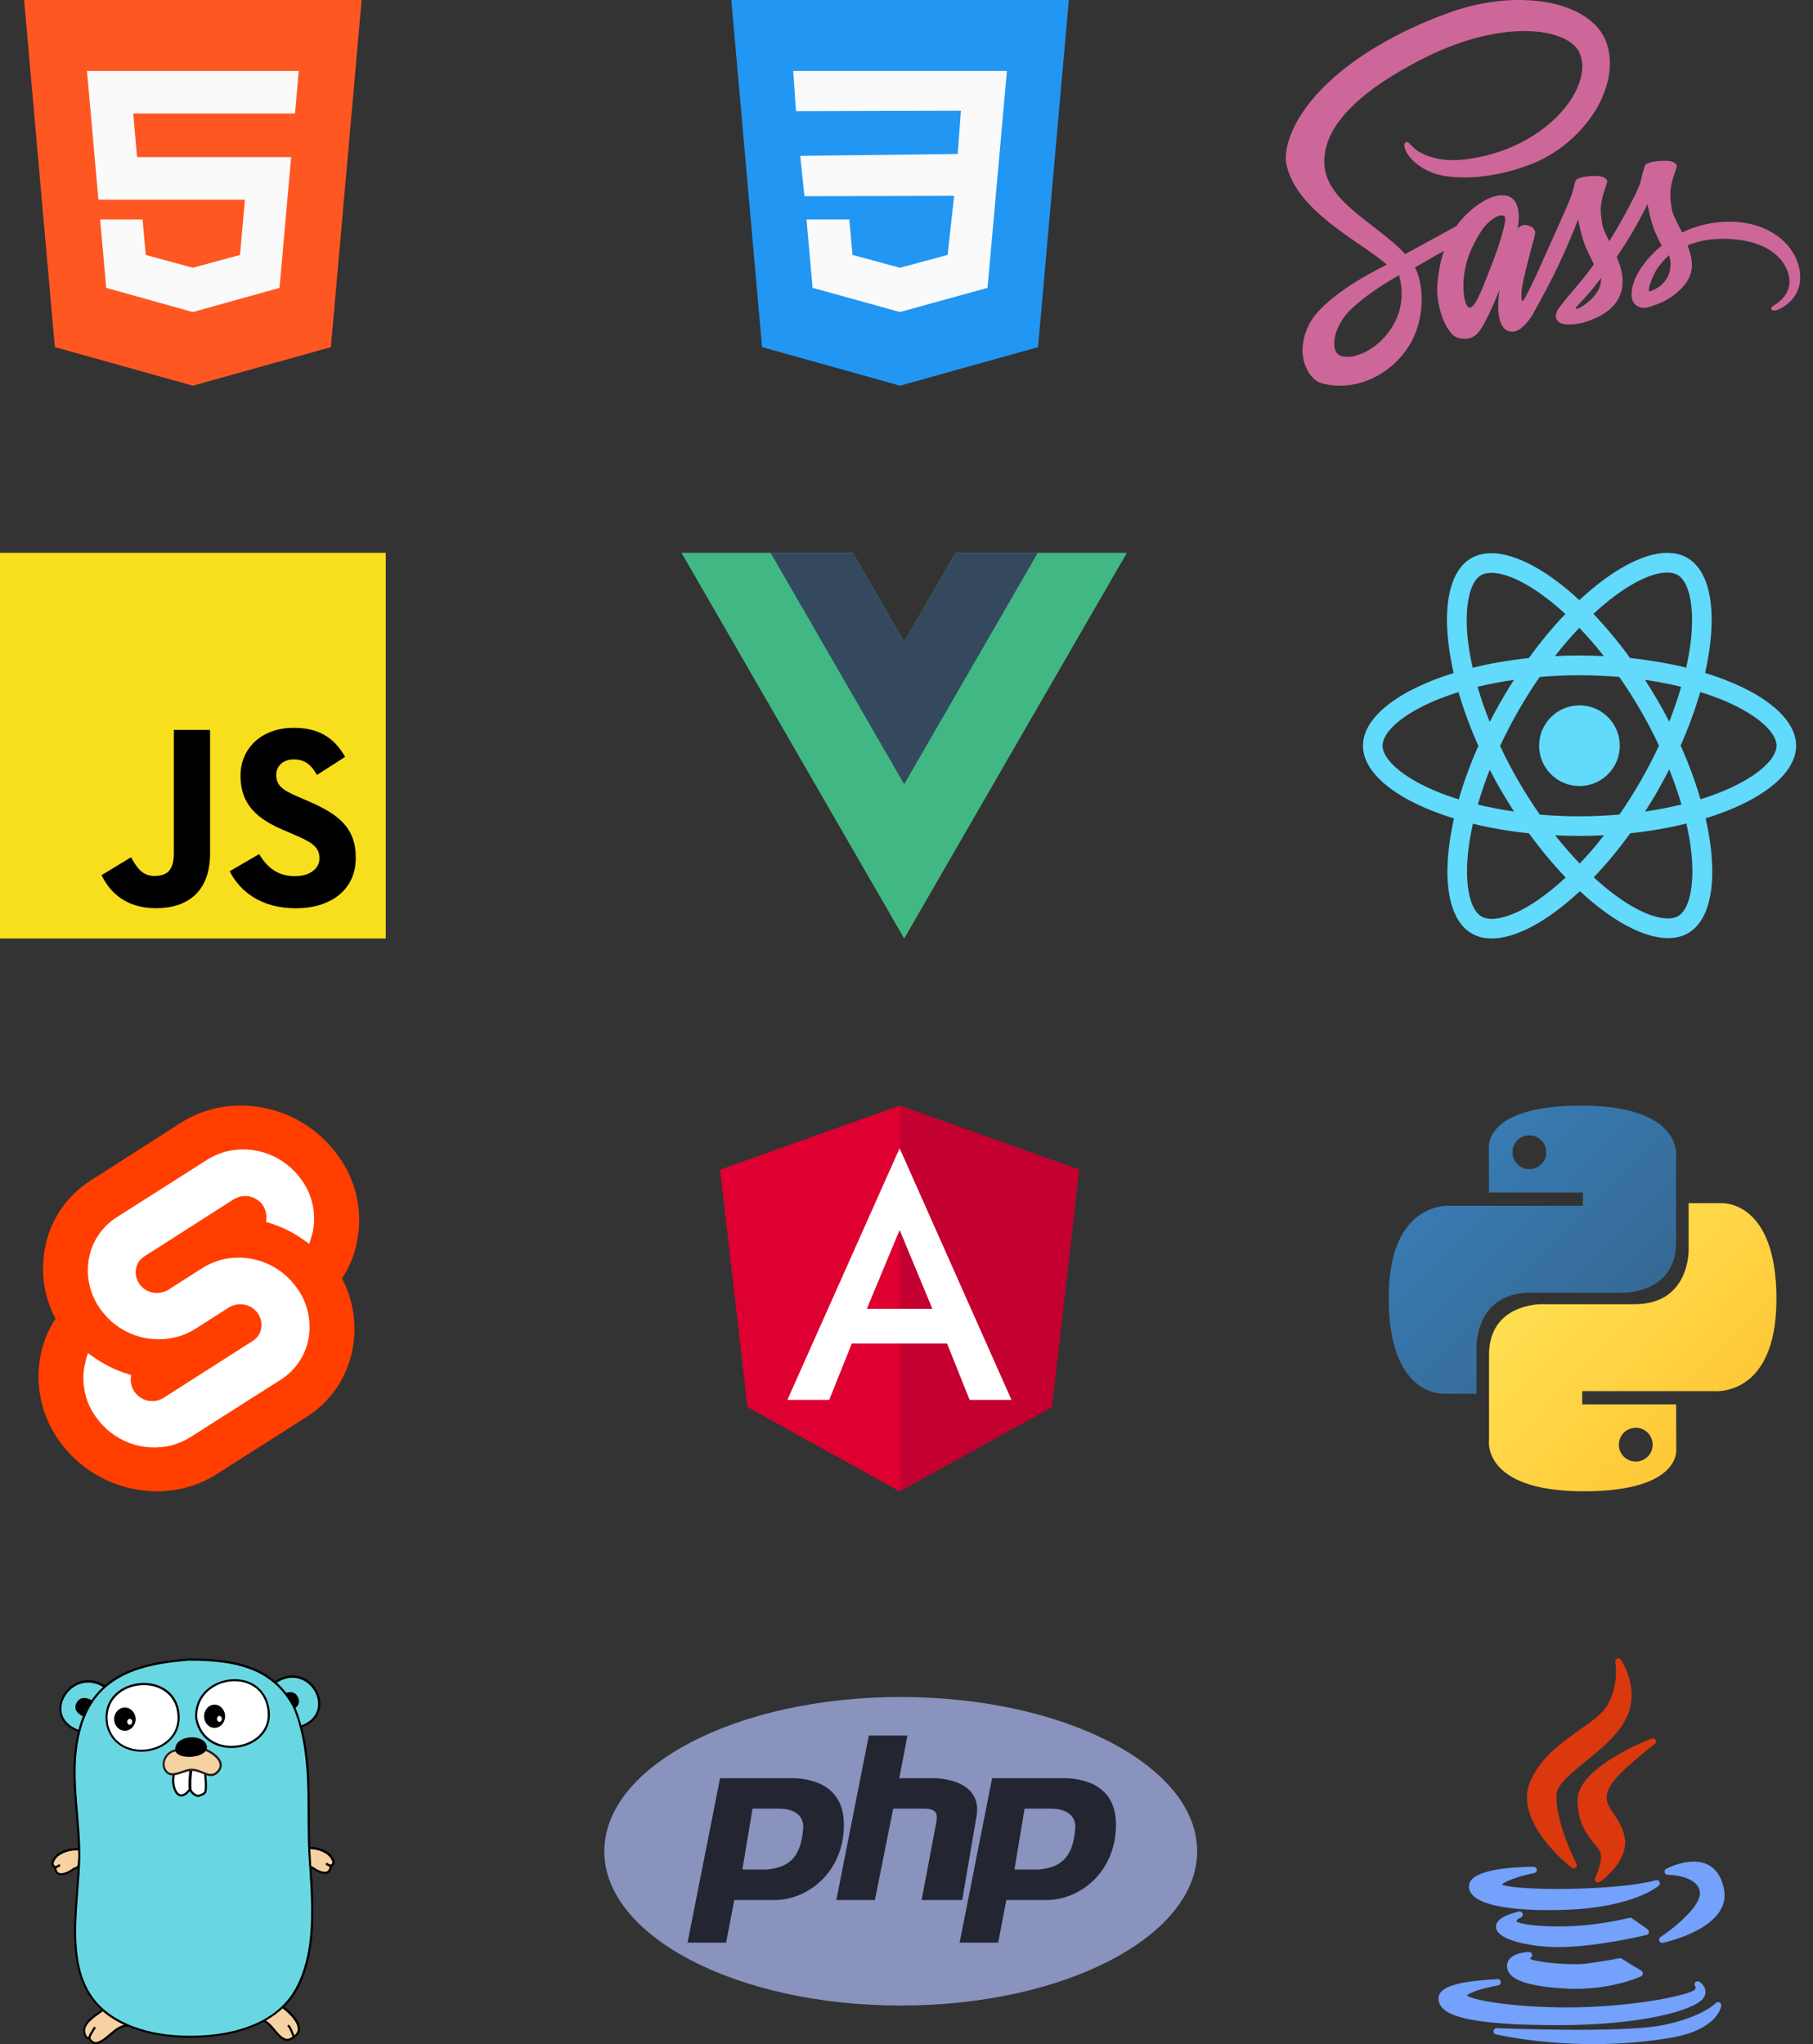 <svg width="141" height="159" viewBox="0 0 141 159" fill="none" xmlns="http://www.w3.org/2000/svg">
<rect x="0" y="0" width="141" height="159" fill="#333333" stroke="none"/>
<path d="M1.875 0L4.266 27L15 30L25.731 27.002L28.125 0H1.875Z" fill="#FF5722"/>
<path d="M22.941 8.829H15H10.359L10.659 12.221H15H22.64L21.739 22.391L15 24.272L14.994 24.274L8.259 22.391L7.789 17.072H11.089L11.334 19.832L14.996 20.828L15 20.826L18.666 19.83L19.048 15.534H15H7.654L6.765 5.52H15H23.233L22.941 8.829Z" fill="#FAFAFA"/>
<path d="M56.875 0L59.266 27L70 30L80.731 27.002L83.125 0H56.875Z" fill="#2196F3"/>
<path d="M78.014 8.829L77.712 12.221L76.801 22.389L70 24.27L69.994 24.272L63.197 22.389L62.723 17.072H66.053L66.301 19.83L69.996 20.828L69.998 20.826L73.699 19.828L74.204 15.232L62.564 15.264L62.234 12.122L74.483 11.977L74.731 8.614L61.906 8.649L61.69 5.52H70H78.31L78.014 8.829Z" fill="#FAFAFA"/>
<path d="M134.446 17.246C133.05 17.253 131.837 17.589 130.822 18.086C130.449 17.348 130.076 16.691 130.011 16.208C129.938 15.646 129.85 15.302 129.938 14.63C130.025 13.958 130.42 13.001 130.413 12.928C130.405 12.854 130.325 12.511 129.521 12.504C128.717 12.496 128.023 12.657 127.943 12.869C127.863 13.081 127.709 13.563 127.607 14.06C127.468 14.791 125.999 17.399 125.159 18.766C124.889 18.232 124.655 17.765 124.604 17.392C124.531 16.829 124.443 16.486 124.531 15.814C124.618 15.142 125.013 14.184 125.006 14.111C124.998 14.038 124.918 13.695 124.114 13.687C123.31 13.68 122.616 13.841 122.536 14.053C122.456 14.265 122.368 14.761 122.2 15.244C122.032 15.726 120.081 20.081 119.569 21.206C119.306 21.783 119.08 22.244 118.919 22.558C118.919 22.558 118.912 22.58 118.89 22.616C118.751 22.887 118.671 23.033 118.671 23.033C118.671 23.033 118.671 23.033 118.671 23.04C118.561 23.237 118.444 23.42 118.386 23.42C118.342 23.42 118.261 22.894 118.4 22.178C118.693 20.665 119.387 18.313 119.379 18.232C119.379 18.188 119.511 17.779 118.926 17.567C118.356 17.355 118.152 17.706 118.101 17.706C118.05 17.706 118.013 17.83 118.013 17.83C118.013 17.83 118.649 15.185 116.8 15.185C115.646 15.185 114.053 16.449 113.264 17.589C112.767 17.86 111.707 18.437 110.575 19.058C110.144 19.299 109.698 19.54 109.281 19.767C109.252 19.737 109.223 19.701 109.194 19.672C106.958 17.282 102.822 15.595 102.998 12.387C103.063 11.218 103.465 8.149 110.94 4.423C117.092 1.39 121.988 2.23 122.835 4.094C124.048 6.753 120.212 11.693 113.855 12.409C111.43 12.679 110.158 11.744 109.837 11.393C109.501 11.028 109.45 11.006 109.325 11.079C109.121 11.188 109.252 11.517 109.325 11.707C109.515 12.204 110.297 13.081 111.62 13.512C112.789 13.892 115.631 14.104 119.073 12.774C122.923 11.284 125.934 7.141 125.049 3.67C124.165 0.148 118.32 -1.014 112.789 0.952C109.501 2.121 105.935 3.962 103.37 6.359C100.323 9.208 99.841 11.685 100.038 12.723C100.747 16.406 105.825 18.802 107.857 20.578C107.754 20.636 107.659 20.687 107.579 20.731C106.563 21.235 102.691 23.259 101.726 25.4C100.63 27.826 101.902 29.565 102.742 29.799C105.35 30.522 108.032 29.222 109.471 27.073C110.911 24.925 110.736 22.134 110.071 20.855C110.063 20.841 110.056 20.826 110.041 20.811C110.304 20.658 110.575 20.497 110.838 20.344C111.357 20.037 111.868 19.752 112.306 19.518C112.058 20.198 111.875 21.009 111.788 22.178C111.678 23.552 112.241 25.334 112.979 26.036C113.307 26.343 113.695 26.35 113.943 26.35C114.805 26.35 115.193 25.634 115.624 24.786C116.15 23.749 116.625 22.543 116.625 22.543C116.625 22.543 116.033 25.802 117.64 25.802C118.225 25.802 118.817 25.042 119.08 24.655C119.08 24.662 119.08 24.662 119.08 24.662C119.08 24.662 119.094 24.64 119.124 24.589C119.182 24.494 119.219 24.436 119.219 24.436C119.219 24.436 119.219 24.428 119.219 24.421C119.452 24.012 119.979 23.084 120.76 21.542C121.769 19.555 122.74 17.07 122.74 17.07C122.74 17.07 122.828 17.677 123.128 18.685C123.303 19.277 123.668 19.927 123.961 20.556C123.727 20.885 123.581 21.067 123.581 21.067C123.581 21.067 123.581 21.067 123.588 21.075C123.398 21.323 123.193 21.593 122.967 21.856C122.171 22.806 121.221 23.895 121.089 24.209C120.936 24.582 120.972 24.852 121.265 25.071C121.476 25.232 121.856 25.254 122.244 25.232C122.96 25.181 123.464 25.006 123.712 24.896C124.1 24.757 124.553 24.545 124.976 24.231C125.758 23.654 126.233 22.828 126.189 21.739C126.167 21.14 125.97 20.541 125.729 19.979C125.802 19.876 125.868 19.774 125.941 19.672C127.176 17.867 128.133 15.887 128.133 15.887C128.133 15.887 128.221 16.493 128.52 17.502C128.666 18.013 128.966 18.568 129.229 19.109C128.067 20.052 127.351 21.148 127.095 21.864C126.635 23.194 126.993 23.793 127.673 23.931C127.979 23.997 128.418 23.851 128.739 23.712C129.148 23.581 129.631 23.354 130.091 23.018C130.873 22.441 131.625 21.637 131.582 20.549C131.56 20.052 131.428 19.562 131.246 19.087C132.232 18.678 133.503 18.451 135.125 18.641C138.603 19.051 139.29 21.221 139.159 22.134C139.027 23.047 138.297 23.544 138.055 23.698C137.814 23.851 137.734 23.902 137.756 24.012C137.785 24.173 137.902 24.165 138.107 24.136C138.392 24.085 139.933 23.398 139.999 21.718C140.109 19.569 138.063 17.224 134.446 17.246ZM107.616 26.292C106.461 27.548 104.854 28.023 104.159 27.621C103.414 27.19 103.706 25.334 105.124 24.005C105.986 23.194 107.097 22.441 107.835 21.981C108.003 21.878 108.251 21.732 108.551 21.549C108.602 21.52 108.631 21.506 108.631 21.506C108.69 21.469 108.748 21.433 108.807 21.396C109.325 23.296 108.828 24.969 107.616 26.292ZM116.018 20.578C115.616 21.557 114.776 24.063 114.265 23.924C113.826 23.807 113.556 21.907 114.177 20.03C114.491 19.087 115.156 17.962 115.543 17.523C116.172 16.822 116.866 16.588 117.034 16.873C117.246 17.246 116.267 19.964 116.018 20.578ZM122.952 23.895C122.784 23.983 122.624 24.041 122.551 23.997C122.499 23.968 122.624 23.851 122.624 23.851C122.624 23.851 123.493 22.916 123.836 22.492C124.034 22.244 124.268 21.951 124.516 21.623C124.516 21.652 124.516 21.688 124.516 21.718C124.516 22.835 123.435 23.588 122.952 23.895ZM128.301 22.675C128.177 22.587 128.199 22.295 128.615 21.381C128.776 21.023 129.156 20.424 129.806 19.847C129.879 20.081 129.93 20.307 129.923 20.519C129.916 21.929 128.907 22.456 128.301 22.675Z" fill="#CD6799"/>
<path d="M30 43H0V73H30V43Z" fill="#F7DF1E"/>
<path d="M20.152 66.438C20.757 67.424 21.543 68.15 22.933 68.15C24.102 68.15 24.848 67.566 24.848 66.759C24.848 65.792 24.081 65.45 22.795 64.888L22.091 64.585C20.056 63.719 18.705 62.633 18.705 60.338C18.705 58.223 20.316 56.614 22.834 56.614C24.626 56.614 25.914 57.238 26.843 58.871L24.648 60.281C24.164 59.414 23.643 59.072 22.834 59.072C22.008 59.072 21.484 59.596 21.484 60.281C21.484 61.126 22.008 61.469 23.218 61.992L23.922 62.294C26.318 63.321 27.67 64.369 27.67 66.723C27.67 69.261 25.676 70.651 22.999 70.651C20.381 70.651 18.689 69.404 17.862 67.769L20.152 66.438ZM10.194 66.682C10.637 67.468 11.04 68.132 12.008 68.132C12.934 68.132 13.519 67.769 13.519 66.361V56.775H16.338V66.399C16.338 69.318 14.626 70.646 12.128 70.646C9.871 70.646 8.564 69.478 7.899 68.071L10.194 66.682Z" fill="black"/>
<path d="M74.32 43L70.32 49.928L66.32 43H53L70.32 73L87.641 43H74.32Z" fill="#41B883"/>
<path d="M74.32 43L70.32 49.928L66.32 43H59.928L70.32 61L80.713 43H74.32Z" fill="#34495E"/>
<path d="M139.687 58.003C139.687 55.772 136.893 53.657 132.608 52.345C133.597 47.978 133.157 44.504 131.221 43.391C130.775 43.13 130.253 43.007 129.683 43.007V44.538C129.999 44.538 130.253 44.6 130.466 44.717C131.399 45.252 131.805 47.292 131.489 49.915C131.413 50.56 131.29 51.24 131.138 51.933C129.793 51.604 128.323 51.35 126.778 51.185C125.851 49.915 124.89 48.761 123.922 47.752C126.16 45.671 128.261 44.531 129.69 44.531V43C127.801 43 125.329 44.346 122.83 46.681C120.331 44.36 117.859 43.028 115.97 43.028V44.559C117.392 44.559 119.5 45.692 121.738 47.758C120.777 48.768 119.816 49.915 118.902 51.185C117.35 51.35 115.881 51.604 114.535 51.94C114.377 51.254 114.26 50.587 114.178 49.949C113.855 47.326 114.254 45.287 115.181 44.744C115.387 44.62 115.654 44.566 115.97 44.566V43.034C115.393 43.034 114.872 43.158 114.418 43.419C112.489 44.531 112.056 47.999 113.052 52.352C108.781 53.671 106 55.779 106 58.003C106 60.235 108.795 62.35 113.079 63.661C112.091 68.029 112.53 71.503 114.466 72.615C114.913 72.876 115.435 73 116.011 73C117.9 73 120.372 71.654 122.871 69.32C125.371 71.64 127.843 72.972 129.731 72.972C130.308 72.972 130.829 72.849 131.283 72.588C133.212 71.476 133.645 68.008 132.649 63.655C136.906 62.343 139.687 60.228 139.687 58.003ZM130.747 53.423C130.493 54.309 130.177 55.222 129.82 56.136C129.539 55.586 129.243 55.037 128.921 54.488C128.605 53.938 128.268 53.403 127.932 52.881C128.907 53.025 129.848 53.204 130.747 53.423ZM127.602 60.736C127.067 61.663 126.517 62.542 125.947 63.359C124.924 63.449 123.887 63.497 122.844 63.497C121.807 63.497 120.77 63.449 119.754 63.366C119.184 62.549 118.628 61.677 118.092 60.757C117.57 59.857 117.096 58.944 116.664 58.024C117.089 57.104 117.57 56.184 118.085 55.284C118.621 54.357 119.17 53.478 119.74 52.661C120.763 52.572 121.8 52.524 122.844 52.524C123.881 52.524 124.917 52.572 125.934 52.654C126.504 53.471 127.06 54.344 127.595 55.264C128.117 56.163 128.591 57.076 129.024 57.997C128.591 58.917 128.117 59.837 127.602 60.736ZM129.82 59.844C130.191 60.764 130.507 61.684 130.768 62.577C129.868 62.796 128.921 62.982 127.939 63.126C128.275 62.597 128.612 62.055 128.927 61.498C129.243 60.949 129.539 60.393 129.82 59.844ZM122.857 67.17C122.219 66.511 121.58 65.776 120.948 64.973C121.566 65.001 122.198 65.021 122.837 65.021C123.482 65.021 124.121 65.007 124.746 64.973C124.128 65.776 123.489 66.511 122.857 67.17ZM117.749 63.126C116.774 62.982 115.833 62.803 114.933 62.583C115.187 61.698 115.503 60.784 115.86 59.871C116.142 60.42 116.437 60.97 116.76 61.519C117.083 62.068 117.412 62.604 117.749 63.126ZM122.823 48.837C123.462 49.496 124.1 50.23 124.732 51.034C124.114 51.006 123.482 50.986 122.844 50.986C122.198 50.986 121.56 50.999 120.935 51.034C121.553 50.23 122.191 49.496 122.823 48.837ZM117.742 52.881C117.405 53.41 117.069 53.952 116.753 54.508C116.437 55.058 116.142 55.607 115.86 56.156C115.49 55.236 115.174 54.316 114.913 53.423C115.812 53.211 116.76 53.025 117.742 52.881ZM111.528 61.478C109.097 60.441 107.524 59.081 107.524 58.003C107.524 56.925 109.097 55.559 111.528 54.529C112.118 54.275 112.764 54.048 113.43 53.835C113.821 55.181 114.336 56.582 114.975 58.017C114.343 59.445 113.835 60.839 113.45 62.178C112.77 61.965 112.125 61.732 111.528 61.478ZM115.222 71.29C114.288 70.755 113.883 68.715 114.199 66.092C114.274 65.447 114.398 64.767 114.549 64.073C115.895 64.403 117.364 64.657 118.909 64.822C119.836 66.092 120.797 67.246 121.766 68.255C119.527 70.336 117.426 71.476 115.998 71.476C115.689 71.469 115.428 71.407 115.222 71.29ZM131.509 66.058C131.832 68.681 131.434 70.72 130.507 71.263C130.301 71.386 130.033 71.441 129.717 71.441C128.296 71.441 126.188 70.308 123.949 68.242C124.911 67.232 125.872 66.085 126.785 64.815C128.337 64.65 129.806 64.396 131.152 64.06C131.31 64.753 131.434 65.419 131.509 66.058ZM134.153 61.478C133.562 61.732 132.917 61.959 132.251 62.171C131.859 60.826 131.344 59.425 130.706 57.99C131.338 56.562 131.846 55.167 132.23 53.829C132.91 54.041 133.556 54.275 134.16 54.529C136.591 55.566 138.163 56.925 138.163 58.003C138.156 59.081 136.584 60.448 134.153 61.478Z" fill="#61DAFB"/>
<path d="M122.837 61.142C124.57 61.142 125.975 59.736 125.975 58.003C125.975 56.27 124.57 54.865 122.837 54.865C121.104 54.865 119.699 56.27 119.699 58.003C119.699 59.736 121.104 61.142 122.837 61.142Z" fill="#61DAFB"/>
<g clip-path="url(#clip0)">
<path d="M26.339 89.966C23.568 85.975 18.051 84.805 14.085 87.322L7.093 91.797C5.186 92.992 3.864 94.949 3.483 97.161C3.153 99.017 3.432 100.924 4.322 102.576C3.712 103.491 3.305 104.508 3.127 105.576C2.72 107.839 3.254 110.178 4.576 112.034C7.373 116.025 12.864 117.195 16.831 114.678L23.822 110.229C25.729 109.034 27.051 107.076 27.432 104.864C27.763 103.008 27.483 101.102 26.593 99.449C27.203 98.534 27.61 97.517 27.788 96.449C28.22 94.161 27.686 91.822 26.339 89.966Z" fill="#FF3E00"/>
<path d="M13.398 112.415C11.136 113 8.771 112.11 7.449 110.203C6.636 109.085 6.331 107.686 6.559 106.314C6.61 106.085 6.661 105.881 6.712 105.653L6.839 105.246L7.195 105.5C8.034 106.11 8.949 106.568 9.941 106.873L10.195 106.949L10.17 107.203C10.144 107.559 10.246 107.941 10.449 108.246C10.856 108.831 11.568 109.11 12.254 108.932C12.407 108.881 12.559 108.831 12.687 108.754L19.653 104.305C20.009 104.076 20.237 103.746 20.314 103.339C20.39 102.932 20.288 102.5 20.059 102.17C19.653 101.585 18.941 101.331 18.254 101.508C18.102 101.559 17.949 101.61 17.822 101.686L15.153 103.39C14.72 103.67 14.237 103.873 13.729 104C11.466 104.585 9.102 103.695 7.78 101.788C6.992 100.67 6.661 99.271 6.915 97.898C7.144 96.576 7.958 95.381 9.102 94.669L16.093 90.22C16.526 89.941 17.009 89.737 17.517 89.585C19.78 89 22.144 89.89 23.466 91.797C24.28 92.915 24.585 94.314 24.356 95.686C24.305 95.915 24.254 96.119 24.178 96.347L24.051 96.754L23.695 96.5C22.856 95.89 21.941 95.432 20.949 95.127L20.695 95.051L20.72 94.797C20.746 94.441 20.644 94.059 20.441 93.754C20.034 93.169 19.322 92.915 18.636 93.093C18.483 93.144 18.331 93.195 18.203 93.271L11.237 97.72C10.881 97.949 10.653 98.28 10.576 98.686C10.5 99.093 10.602 99.525 10.831 99.856C11.237 100.441 11.949 100.695 12.636 100.517C12.788 100.466 12.941 100.415 13.068 100.339L15.737 98.636C16.17 98.356 16.653 98.153 17.161 98C19.424 97.415 21.788 98.305 23.11 100.212C23.924 101.331 24.229 102.729 24 104.102C23.771 105.424 22.958 106.619 21.814 107.331L14.822 111.78C14.39 112.059 13.907 112.263 13.398 112.415Z" fill="white"/>
</g>
<path d="M69.965 86L56 90.98L58.13 109.445L69.965 116L81.8 109.445L83.93 90.98L69.965 86Z" fill="#DD0031"/>
<path d="M69.965 86V89.33V89.315V104.51V116L81.8 109.445L83.93 90.98L69.965 86Z" fill="#C3002F"/>
<path d="M69.965 89.315L61.235 108.89H64.49L66.245 104.51H73.655L75.41 108.89H78.665L69.965 89.315ZM72.515 101.81H67.415L69.965 95.675L72.515 101.81Z" fill="white"/>
<g clip-path="url(#clip1)">
<path d="M122.97 86C115.314 86 115.792 89.32 115.792 89.32L115.801 92.76H123.106V93.792H112.899C112.899 93.792 108 93.237 108 100.961C108 108.686 112.276 108.412 112.276 108.412H114.828V104.827C114.828 104.827 114.69 100.552 119.035 100.552C123.38 100.552 126.281 100.552 126.281 100.552C126.281 100.552 130.352 100.617 130.352 96.617C130.352 92.617 130.352 90.003 130.352 90.003C130.352 90.003 130.97 86 122.97 86ZM118.941 88.313C119.668 88.313 120.256 88.9 120.256 89.627C120.256 90.354 119.668 90.942 118.941 90.942C118.215 90.942 117.627 90.354 117.627 89.627C117.627 88.9 118.215 88.313 118.941 88.313Z" fill="url(#paint0_linear)"/>
<path d="M123.187 116C130.843 116 130.365 112.68 130.365 112.68L130.356 109.241H123.051V108.208H133.258C133.258 108.208 138.157 108.763 138.157 101.039C138.157 93.314 133.881 93.588 133.881 93.588H131.329V97.172C131.329 97.172 131.467 101.448 127.122 101.448C122.777 101.448 119.876 101.448 119.876 101.448C119.876 101.448 115.805 101.383 115.805 105.383C115.805 109.383 115.805 111.997 115.805 111.997C115.805 111.997 115.187 116 123.187 116ZM127.216 113.687C126.489 113.687 125.901 113.1 125.901 112.373C125.901 111.646 126.489 111.058 127.216 111.058C127.942 111.058 128.53 111.646 128.53 112.373C128.53 113.1 127.942 113.687 127.216 113.687Z" fill="url(#paint1_linear)"/>
</g>
<path d="M4.283 145.24C4.326 146.127 5.213 145.714 5.609 145.438C5.987 145.172 6.099 145.395 6.134 144.879C6.159 144.535 6.194 144.199 6.177 143.855C5.6 143.803 4.98 143.941 4.507 144.285C4.257 144.457 3.81 145.025 4.283 145.24Z" fill="#F6D2A2"/>
<path d="M21.952 156.136C22.632 156.558 23.88 157.832 22.856 158.451C21.875 159.346 21.324 157.462 20.463 157.203C20.834 156.696 21.298 156.231 21.952 156.136Z" fill="#F6D2A2"/>
<path d="M9.783 157.574C8.982 157.694 8.535 158.417 7.863 158.787C7.235 159.157 6.994 158.667 6.943 158.563C6.848 158.52 6.857 158.606 6.702 158.451C6.116 157.531 7.304 156.859 7.924 156.403C8.784 156.231 9.327 156.98 9.783 157.574Z" fill="#F6D2A2"/>
<path d="M25.731 145.129C25.688 146.015 24.801 145.602 24.405 145.327C24.026 145.06 23.915 145.283 23.88 144.767C23.854 144.423 23.82 144.087 23.837 143.743C24.414 143.691 25.034 143.829 25.507 144.173C25.748 144.345 26.204 144.913 25.731 145.129Z" fill="#F6D2A2"/>
<path d="M23.381 134.319C26.454 133.234 24.052 129.026 21.376 130.885C19.62 129.379 17.202 129.103 14.663 129.103C12.175 129.301 9.809 129.757 8.156 131.203C5.488 129.482 3.027 133.613 6.159 134.654C5.282 138.063 6.28 141.54 6.142 145.008C6.013 148.124 5.196 152.298 6.925 155.095C8.397 157.487 11.564 158.34 14.172 158.434C17.503 158.555 21.539 157.737 23.157 154.51C24.706 151.437 24.276 147.607 24.078 144.294C23.88 140.946 24.25 137.546 23.381 134.319Z" fill="#69D7E2"/>
<path d="M25.963 144.604C25.877 144.423 25.713 144.216 25.558 144.104C25.163 143.82 24.655 143.665 24.13 143.648C24.113 143.115 24.095 142.529 24.095 141.789V141.118C24.087 139.001 24.061 138.071 23.94 136.909C23.846 135.997 23.699 135.154 23.493 134.362C24.19 134.095 24.646 133.656 24.827 133.088C24.999 132.563 24.913 131.969 24.62 131.444C24.319 130.928 23.837 130.541 23.278 130.386C22.675 130.222 22.021 130.343 21.393 130.764C20.834 130.291 20.188 129.93 19.465 129.654C18.183 129.181 16.694 129 14.671 129V129.086L14.663 129C12.502 129.172 10.902 129.508 9.576 130.153C9.043 130.411 8.569 130.721 8.156 131.083C7.519 130.687 6.857 130.592 6.245 130.782C5.677 130.954 5.187 131.358 4.894 131.883C4.602 132.408 4.533 133.011 4.731 133.527C4.929 134.043 5.385 134.448 6.065 134.697C5.85 135.567 5.738 136.488 5.72 137.503C5.703 138.493 5.746 139.285 5.901 141.075C6.013 142.409 6.056 143.02 6.073 143.76C5.488 143.734 4.903 143.889 4.464 144.208C4.309 144.32 4.137 144.518 4.059 144.707C3.948 144.948 3.991 145.163 4.214 145.292C4.249 145.705 4.481 145.895 4.834 145.86C5.092 145.834 5.402 145.697 5.669 145.507C5.729 145.464 5.789 145.43 5.85 145.404C5.875 145.395 5.893 145.387 5.918 145.378C5.918 145.378 5.97 145.361 5.987 145.352C6.013 145.344 6.039 145.335 6.056 145.318C6.039 145.722 6.005 146.144 5.927 147.108C5.841 148.192 5.798 148.786 5.781 149.449C5.703 151.91 5.996 153.701 6.874 155.121C7.149 155.568 7.485 155.964 7.881 156.326C7.803 156.377 7.476 156.618 7.373 156.696C7.011 156.971 6.762 157.203 6.616 157.462C6.426 157.797 6.426 158.133 6.641 158.486L6.65 158.494L6.659 158.503C6.753 158.598 6.805 158.624 6.874 158.624H6.882H6.9C6.908 158.641 6.917 158.649 6.925 158.667C6.951 158.71 6.977 158.744 7.003 158.778C7.218 159.028 7.519 159.088 7.924 158.847C8.139 158.735 8.294 158.606 8.621 158.331C8.629 158.322 8.629 158.322 8.638 158.314C9.163 157.866 9.421 157.703 9.809 157.642L9.946 157.617C9.998 157.642 10.05 157.66 10.11 157.685C11.332 158.176 12.752 158.443 14.189 158.494C16.048 158.563 17.838 158.331 19.353 157.78C19.758 157.634 20.136 157.462 20.498 157.272C20.722 157.358 20.911 157.539 21.272 157.961C21.29 157.978 21.29 157.978 21.298 157.995C21.316 158.012 21.316 158.021 21.324 158.03C21.341 158.056 21.367 158.073 21.384 158.099C21.668 158.434 21.858 158.598 22.073 158.692C22.357 158.813 22.632 158.753 22.916 158.494C23.415 158.185 23.45 157.703 23.123 157.152C22.89 156.765 22.486 156.36 22.107 156.102C22.555 155.663 22.942 155.138 23.243 154.544C24.07 152.892 24.388 150.964 24.371 148.485C24.362 147.607 24.328 146.841 24.233 145.378V145.335C24.276 145.352 24.319 145.378 24.362 145.413C24.629 145.593 24.939 145.74 25.197 145.765C25.55 145.8 25.782 145.611 25.817 145.197C26.032 145.06 26.075 144.845 25.963 144.604ZM23.226 130.566C23.742 130.704 24.19 131.066 24.465 131.548C24.741 132.029 24.818 132.572 24.663 133.054C24.5 133.561 24.087 133.966 23.441 134.207C23.312 133.742 23.157 133.286 22.985 132.847C23.235 132.632 23.355 132.365 23.157 131.986C22.959 131.608 22.615 131.565 22.262 131.677C22.038 131.384 21.789 131.126 21.531 130.885C22.099 130.523 22.684 130.42 23.226 130.566ZM4.877 133.475C4.696 133.011 4.757 132.46 5.032 131.978C5.307 131.496 5.755 131.117 6.289 130.962C6.839 130.799 7.433 130.876 8.018 131.22C7.683 131.522 7.382 131.866 7.123 132.245C6.676 132.012 6.22 131.969 5.961 132.443C5.695 132.95 6.005 133.269 6.443 133.51C6.383 133.656 6.323 133.811 6.271 133.966C6.211 134.155 6.151 134.353 6.099 134.551C5.471 134.31 5.058 133.94 4.877 133.475ZM5.918 145.206C5.91 145.206 5.858 145.223 5.858 145.232C5.832 145.24 5.807 145.249 5.781 145.266C5.712 145.292 5.643 145.335 5.574 145.387C5.333 145.559 5.041 145.688 4.817 145.705C4.559 145.731 4.412 145.619 4.386 145.309C4.567 145.249 4.645 145.206 4.714 145.103L4.576 144.999C4.524 145.068 4.473 145.094 4.318 145.146C4.309 145.146 4.309 145.146 4.3 145.154C4.163 145.077 4.137 144.956 4.214 144.784C4.283 144.629 4.438 144.449 4.567 144.354C4.98 144.053 5.531 143.906 6.082 143.941C6.082 144.156 6.091 144.371 6.082 144.578C6.082 144.604 6.082 144.621 6.073 144.647C6.065 144.767 6.065 144.819 6.056 144.879C6.03 145.129 6.013 145.163 5.918 145.206ZM8.518 158.193C8.509 158.202 8.509 158.202 8.5 158.21C8.182 158.486 8.027 158.598 7.829 158.71C7.502 158.908 7.278 158.865 7.123 158.675C7.098 158.649 7.08 158.615 7.063 158.589C7.054 158.581 7.046 158.563 7.037 158.555C7.037 158.555 7.037 158.555 7.037 158.546C7.054 158.391 7.115 158.279 7.27 158.038C7.278 158.03 7.278 158.03 7.278 158.021C7.373 157.883 7.416 157.806 7.459 157.711L7.304 157.642C7.27 157.72 7.227 157.789 7.141 157.926C7.132 157.935 7.132 157.935 7.132 157.944C6.977 158.167 6.908 158.305 6.874 158.46H6.865C6.865 158.46 6.865 158.46 6.857 158.46H6.839C6.822 158.451 6.796 158.434 6.762 158.4C6.426 157.866 6.693 157.41 7.45 156.842C7.545 156.773 7.864 156.549 7.95 156.481C7.967 156.481 7.984 156.472 8.001 156.463C8.466 156.859 9.008 157.203 9.611 157.487C9.611 157.496 9.619 157.505 9.628 157.513C9.275 157.599 9 157.78 8.518 158.193ZM22.968 157.255C23.235 157.703 23.226 158.064 22.89 158.314C22.865 158.262 22.847 158.202 22.813 158.116C22.813 158.107 22.813 158.107 22.804 158.099C22.684 157.771 22.606 157.634 22.46 157.479L22.34 157.599C22.469 157.72 22.529 157.849 22.649 158.15C22.649 158.159 22.649 158.159 22.658 158.167C22.701 158.279 22.727 158.348 22.753 158.408C22.529 158.598 22.331 158.632 22.125 158.537C21.944 158.46 21.772 158.296 21.496 157.987C21.479 157.969 21.462 157.944 21.445 157.918C21.436 157.909 21.427 157.901 21.419 157.883C21.401 157.866 21.401 157.866 21.393 157.849C21.075 157.479 20.885 157.281 20.679 157.169C21.16 156.894 21.591 156.584 21.978 156.222C22.34 156.489 22.744 156.885 22.968 157.255ZM23.088 154.467C22.348 155.956 21.04 157.006 19.284 157.642C17.787 158.185 16.014 158.408 14.181 158.34C11.022 158.228 8.285 157.126 7.003 155.043C6.142 153.658 5.858 151.893 5.936 149.466C5.961 148.804 5.996 148.21 6.082 147.125C6.177 145.903 6.202 145.55 6.228 144.999C6.245 144.604 6.245 144.199 6.237 143.769C6.22 143.011 6.177 142.409 6.065 141.058C5.91 139.268 5.867 138.484 5.884 137.503C5.91 136.212 6.082 135.076 6.443 134C7.029 132.253 8.104 131.074 9.654 130.308C10.953 129.671 12.528 129.344 14.671 129.172C16.677 129.172 18.14 129.353 19.405 129.818C20.92 130.377 22.047 131.358 22.822 132.864C23.321 134.086 23.613 135.403 23.768 136.918C23.889 138.071 23.915 139.001 23.923 141.109V141.781C23.932 142.822 23.949 143.554 23.992 144.285C24.009 144.569 24.018 144.69 24.061 145.37C24.156 146.833 24.19 147.59 24.199 148.468C24.216 150.938 23.906 152.84 23.088 154.467ZM25.722 145.042C25.713 145.042 25.705 145.034 25.696 145.034C25.541 144.982 25.49 144.948 25.438 144.888L25.3 144.991C25.378 145.094 25.455 145.137 25.627 145.197C25.593 145.507 25.447 145.619 25.197 145.593C24.973 145.576 24.681 145.438 24.44 145.275C24.371 145.223 24.302 145.189 24.233 145.154C24.224 145.154 24.216 145.146 24.207 145.146C24.173 144.672 24.173 144.552 24.156 144.302C24.147 144.147 24.138 143.993 24.13 143.838C24.612 143.846 25.085 143.993 25.447 144.259C25.576 144.354 25.731 144.535 25.799 144.69C25.886 144.836 25.868 144.965 25.722 145.042Z" fill="black"/>
<path d="M15.967 137.979C15.976 138.418 16.062 138.9 15.985 139.365C15.864 139.589 15.64 139.614 15.442 139.7C15.167 139.657 14.935 139.477 14.823 139.218C14.754 138.693 14.84 138.194 14.866 137.669C14.866 137.652 15.193 137.678 15.486 137.764C15.735 137.841 15.967 137.971 15.967 137.979Z" fill="white"/>
<path d="M13.532 138.014C13.291 138.926 13.85 140.415 14.771 139.193C14.702 138.676 14.78 138.177 14.806 137.669C14.814 137.626 13.54 137.953 13.532 138.014Z" fill="white"/>
<path d="M16.071 138.384C16.053 138.125 16.045 138.022 16.045 137.893V137.833L15.985 137.816L14.9 137.48V137.42L14.788 137.446H14.78V137.454L13.557 137.764L13.514 137.773L13.497 137.816C13.308 138.272 13.351 138.96 13.592 139.382C13.867 139.864 14.315 139.873 14.771 139.322C14.9 139.571 15.141 139.743 15.416 139.786H15.442L15.468 139.778C15.503 139.761 15.537 139.752 15.597 139.726C15.606 139.726 15.606 139.726 15.614 139.718C15.864 139.632 15.967 139.563 16.053 139.399L16.062 139.391V139.373C16.088 139.218 16.096 139.055 16.096 138.874C16.096 138.745 16.088 138.625 16.071 138.384ZM14.694 138.065C14.685 138.22 14.676 138.28 14.668 138.366C14.651 138.685 14.651 138.926 14.676 139.167C14.272 139.683 13.953 139.683 13.738 139.296C13.532 138.934 13.489 138.323 13.644 137.919L14.728 137.643C14.719 137.755 14.711 137.867 14.694 138.065ZM15.899 139.339C15.838 139.442 15.761 139.494 15.554 139.563C15.546 139.563 15.546 139.563 15.537 139.571C15.485 139.589 15.451 139.606 15.425 139.614C15.193 139.571 14.995 139.416 14.9 139.201C14.874 138.969 14.874 138.728 14.892 138.409C14.9 138.323 14.9 138.263 14.917 138.108C14.935 137.91 14.943 137.79 14.943 137.678L15.881 137.962C15.881 138.074 15.89 138.177 15.907 138.401C15.924 138.633 15.933 138.754 15.933 138.891C15.933 139.055 15.924 139.201 15.899 139.339Z" fill="black"/>
<path d="M8.351 134.229C9.143 137.311 14.074 136.519 13.885 133.429C13.661 129.728 7.594 130.443 8.351 134.229Z" fill="white"/>
<path d="M13.971 133.42C13.919 132.525 13.524 131.828 12.869 131.389C12.284 130.993 11.51 130.838 10.744 130.933C9.978 131.036 9.272 131.381 8.807 131.923C8.291 132.525 8.093 133.317 8.274 134.229L8.351 134.212L8.274 134.229C9.083 137.397 14.16 136.631 13.971 133.42ZM8.428 134.212C8.256 133.343 8.446 132.603 8.928 132.043C9.367 131.536 10.029 131.2 10.761 131.105C11.492 131.011 12.224 131.157 12.775 131.536C13.386 131.949 13.756 132.594 13.807 133.446C13.988 136.45 9.194 137.173 8.428 134.212Z" fill="black"/>
<path d="M9.711 134.625C10.172 134.625 10.546 134.221 10.546 133.722C10.546 133.223 10.172 132.818 9.711 132.818C9.25 132.818 8.876 133.223 8.876 133.722C8.876 134.221 9.25 134.625 9.711 134.625Z" fill="black"/>
<path d="M10.09 134.161C10.199 134.161 10.287 134.057 10.287 133.928C10.287 133.8 10.199 133.696 10.09 133.696C9.98 133.696 9.892 133.8 9.892 133.928C9.892 134.057 9.98 134.161 10.09 134.161Z" fill="white"/>
<path d="M15.267 133.653C15.878 137.191 21.662 136.253 20.827 132.689C20.078 129.488 15.061 130.374 15.267 133.653Z" fill="white"/>
<path d="M20.904 132.672C20.138 129.376 14.975 130.28 15.181 133.662V133.671C15.465 135.34 16.954 136.192 18.598 135.917C19.347 135.788 20.018 135.426 20.457 134.893C20.939 134.299 21.111 133.533 20.904 132.672ZM20.328 134.789C19.915 135.289 19.286 135.633 18.572 135.753C17.014 136.012 15.62 135.211 15.345 133.645C15.155 130.46 20.026 129.608 20.75 132.707C20.939 133.524 20.784 134.239 20.328 134.789Z" fill="black"/>
<path d="M16.687 134.402C17.139 134.402 17.505 133.998 17.505 133.498C17.505 132.999 17.139 132.595 16.687 132.595C16.236 132.595 15.87 132.999 15.87 133.498C15.87 133.998 16.236 134.402 16.687 134.402Z" fill="black"/>
<path d="M17.066 133.937C17.17 133.937 17.255 133.833 17.255 133.705C17.255 133.577 17.17 133.473 17.066 133.473C16.961 133.473 16.877 133.577 16.877 133.705C16.877 133.833 16.961 133.937 17.066 133.937Z" fill="white"/>
<path d="M13.71 136.154C13.03 136.214 12.479 137.015 12.832 137.652C13.296 138.495 14.338 137.574 14.983 137.66C15.732 137.678 16.343 138.452 16.937 137.798C17.6 137.075 16.653 136.369 15.904 136.06L13.71 136.154Z" fill="#F6D2A2"/>
<path d="M17.023 136.731C16.791 136.438 16.386 136.171 15.947 135.991L15.93 135.982H15.913L13.71 136.068C12.944 136.137 12.393 137.024 12.763 137.695C12.909 137.953 13.107 138.082 13.374 138.099C13.572 138.108 13.778 138.065 14.097 137.953C14.123 137.944 14.157 137.936 14.2 137.919C14.63 137.772 14.803 137.729 14.975 137.755H14.983C15.19 137.755 15.362 137.815 15.689 137.944C16.05 138.091 16.162 138.134 16.343 138.151C16.593 138.168 16.808 138.082 17.006 137.867C17.341 137.497 17.324 137.101 17.023 136.731ZM16.877 137.746C16.713 137.927 16.55 137.987 16.352 137.979C16.197 137.97 16.093 137.927 15.749 137.789C15.405 137.643 15.216 137.592 14.992 137.583C14.777 137.557 14.596 137.6 14.14 137.755C14.097 137.772 14.062 137.781 14.037 137.789C13.408 138.005 13.107 137.987 12.9 137.609C12.591 137.049 13.064 136.292 13.71 136.232L15.887 136.146C16.3 136.318 16.67 136.567 16.885 136.834C17.143 137.144 17.152 137.454 16.877 137.746Z" fill="#231F20"/>
<path d="M16.076 135.784C15.809 134.803 13.572 134.949 13.623 136.12C13.735 136.989 16.334 136.757 16.076 135.784Z" fill="black"/>
<path d="M70.053 156C82.784 156 93.105 150.627 93.105 144C93.105 137.373 82.784 132 70.053 132C57.321 132 47 137.373 47 144C47 150.627 57.321 156 70.053 156Z" fill="#8993BE"/>
<path fill-rule="evenodd" clip-rule="evenodd" d="M53.473 151.105L56 138.316H61.842C64.368 138.474 65.631 139.737 65.631 141.947C65.631 145.737 62.631 147.947 59.947 147.789H57.105L56.474 151.105H53.473ZM57.736 145.421L58.526 140.684H60.579C61.684 140.684 62.473 141.158 62.473 142.105C62.316 144.79 61.052 145.263 59.631 145.421H57.737H57.736ZM65.044 147.789L67.57 135H70.571L69.939 138.316H72.781C75.307 138.474 76.255 139.737 75.939 141.316L74.834 147.789H71.676L72.781 141.947C72.939 141.158 72.939 140.684 71.834 140.684H69.465L68.044 147.789H65.044ZM74.631 151.105L77.158 138.316H83C85.526 138.474 86.789 139.737 86.789 141.947C86.789 145.737 83.789 147.947 81.105 147.789H78.263L77.631 151.105H74.631ZM78.894 145.421L79.684 140.684H81.737C82.842 140.684 83.631 141.158 83.631 142.105C83.474 144.79 82.21 145.263 80.789 145.421H78.895H78.894Z" fill="#232531"/>
<g clip-path="url(#clip2)">
<path d="M122.852 134.559C121.465 135.534 119.894 136.639 119.052 138.467C117.59 141.656 122.044 145.136 122.235 145.282C122.279 145.316 122.332 145.333 122.385 145.333C122.441 145.333 122.497 145.314 122.543 145.276C122.631 145.202 122.656 145.076 122.603 144.974C122.587 144.943 120.988 141.837 121.047 139.61C121.069 138.834 122.154 137.953 123.304 137.021C124.357 136.168 125.551 135.2 126.249 134.069C127.782 131.577 126.078 129.128 126.061 129.103C125.993 129.008 125.868 128.974 125.761 129.021C125.654 129.068 125.595 129.183 125.62 129.297C125.623 129.314 125.955 130.933 125.033 132.602C124.653 133.292 123.818 133.879 122.852 134.559Z" fill="#DB380E"/>
<path d="M128.692 135.657C128.79 135.584 128.818 135.449 128.759 135.342C128.7 135.235 128.571 135.188 128.457 135.231C128.221 135.321 122.69 137.453 122.69 140.029C122.69 141.804 123.449 142.743 124.002 143.428C124.22 143.696 124.407 143.928 124.469 144.127C124.643 144.697 124.231 145.729 124.057 146.079C124.007 146.179 124.032 146.301 124.117 146.374C124.163 146.414 124.22 146.434 124.278 146.434C124.327 146.434 124.376 146.42 124.418 146.39C124.513 146.324 126.742 144.748 126.343 142.849C126.194 142.127 125.839 141.6 125.526 141.135C125.041 140.414 124.691 139.893 125.222 138.931C125.845 137.809 128.663 135.679 128.692 135.657Z" fill="#DB380E"/>
<path d="M114.294 146.475C114.199 146.759 114.244 147.04 114.423 147.289C115.023 148.122 117.147 148.58 120.404 148.58C120.404 148.58 120.404 148.58 120.404 148.58C120.846 148.58 121.312 148.572 121.789 148.554C126.996 148.368 128.928 146.746 129.008 146.677C129.094 146.602 129.118 146.476 129.064 146.375C129.01 146.274 128.893 146.223 128.782 146.254C126.948 146.755 123.523 146.932 121.148 146.932C118.49 146.932 117.136 146.741 116.805 146.599C116.975 146.366 118.024 145.949 119.323 145.693C119.448 145.669 119.533 145.554 119.521 145.428C119.508 145.302 119.403 145.206 119.276 145.206C118.514 145.206 114.693 145.267 114.294 146.475Z" fill="#73A1FB"/>
<path d="M131.72 144.804C130.646 144.804 129.627 145.342 129.584 145.365C129.485 145.418 129.434 145.532 129.462 145.642C129.489 145.751 129.587 145.828 129.7 145.828C129.723 145.828 131.991 145.846 132.197 147.142C132.379 148.26 130.05 150.072 129.138 150.676C129.039 150.741 129.001 150.867 129.047 150.976C129.086 151.069 129.176 151.127 129.273 151.127C129.29 151.127 129.308 151.125 129.325 151.121C129.541 151.075 134.622 149.955 134.085 146.997C133.757 145.184 132.618 144.804 131.72 144.804Z" fill="#73A1FB"/>
<path d="M128.235 150.314C128.253 150.219 128.214 150.123 128.135 150.067L126.917 149.214C126.857 149.172 126.782 149.159 126.712 149.178C126.7 149.181 125.426 149.516 123.576 149.721C122.842 149.804 122.02 149.847 121.198 149.847C119.349 149.847 118.14 149.63 117.964 149.47C117.941 149.426 117.948 149.405 117.952 149.394C117.984 149.305 118.156 149.199 118.266 149.158C118.388 149.112 118.454 148.98 118.416 148.855C118.378 148.731 118.25 148.657 118.123 148.688C116.901 148.983 116.304 149.395 116.347 149.914C116.424 150.833 118.553 151.304 120.353 151.429C120.612 151.447 120.892 151.456 121.185 151.456C121.185 151.456 121.185 151.456 121.185 151.456C124.178 151.456 128.014 150.517 128.053 150.507C128.146 150.484 128.218 150.409 128.235 150.314Z" fill="#73A1FB"/>
<path d="M119.051 152.286C119.143 152.226 119.184 152.112 119.152 152.007C119.119 151.902 119.021 151.833 118.91 151.835C118.747 151.839 117.308 151.904 117.207 152.82C117.177 153.094 117.255 153.344 117.44 153.563C117.957 154.175 119.351 154.539 121.702 154.675C121.981 154.692 122.263 154.701 122.542 154.701C125.531 154.701 127.545 153.765 127.629 153.725C127.711 153.686 127.765 153.606 127.769 153.516C127.774 153.425 127.729 153.34 127.652 153.293L126.112 152.353C126.059 152.32 125.995 152.309 125.934 152.322C125.924 152.324 124.947 152.527 123.472 152.727C123.193 152.765 122.843 152.784 122.433 152.784C120.959 152.784 119.32 152.543 119.006 152.386C119.001 152.356 119.007 152.319 119.051 152.286Z" fill="#73A1FB"/>
<path d="M121.149 157.526C127.996 157.521 131.671 156.303 132.379 155.537C132.629 155.266 132.657 155.009 132.635 154.841C132.583 154.429 132.207 154.176 132.164 154.149C132.062 154.083 131.924 154.1 131.843 154.193C131.763 154.285 131.762 154.42 131.842 154.513C131.885 154.568 131.91 154.661 131.784 154.788C131.501 155.052 128.646 155.854 123.894 156.095C123.243 156.129 122.56 156.146 121.864 156.146C117.609 156.146 114.495 155.564 114.086 155.224C114.244 154.998 115.345 154.636 116.517 154.431C116.649 154.408 116.738 154.284 116.717 154.151C116.697 154.019 116.575 153.928 116.441 153.945C116.408 153.95 116.296 153.956 116.166 153.964C114.233 154.082 112 154.345 111.883 155.341C111.848 155.645 111.938 155.92 112.151 156.16C112.673 156.747 114.174 157.526 121.149 157.526C121.149 157.526 121.149 157.526 121.149 157.526Z" fill="#73A1FB"/>
<path d="M133.724 155.753C133.627 155.708 133.513 155.731 133.44 155.808C133.43 155.819 132.401 156.896 129.306 157.528C128.121 157.765 125.897 157.886 122.695 157.886C119.487 157.886 116.435 157.76 116.404 157.758C116.277 157.752 116.168 157.845 116.151 157.97C116.133 158.096 116.214 158.214 116.337 158.243C116.369 158.251 119.568 159 123.941 159C126.039 159 128.08 158.83 130.009 158.494C133.604 157.863 133.856 156.08 133.865 156.005C133.877 155.899 133.82 155.797 133.724 155.753Z" fill="#73A1FB"/>
</g>
<defs>
<linearGradient id="paint0_linear" x1="110.898" y1="88.622" x2="125.81" y2="103.584" gradientUnits="userSpaceOnUse">
<stop stop-color="#387EB8"/>
<stop offset="1" stop-color="#366994"/>
</linearGradient>
<linearGradient id="paint1_linear" x1="120.071" y1="98.14" x2="136.087" y2="113.484" gradientUnits="userSpaceOnUse">
<stop stop-color="#FFE052"/>
<stop offset="1" stop-color="#FFC331"/>
</linearGradient>
<clipPath id="clip0">
<rect width="24.941" height="30" fill="white" transform="translate(3 86)"/>
</clipPath>
<clipPath id="clip1">
<rect width="30.157" height="30" fill="white" transform="translate(108 86)"/>
</clipPath>
<clipPath id="clip2">
<rect width="30" height="30" fill="white" transform="translate(108 129)"/>
</clipPath>
</defs>
</svg>
